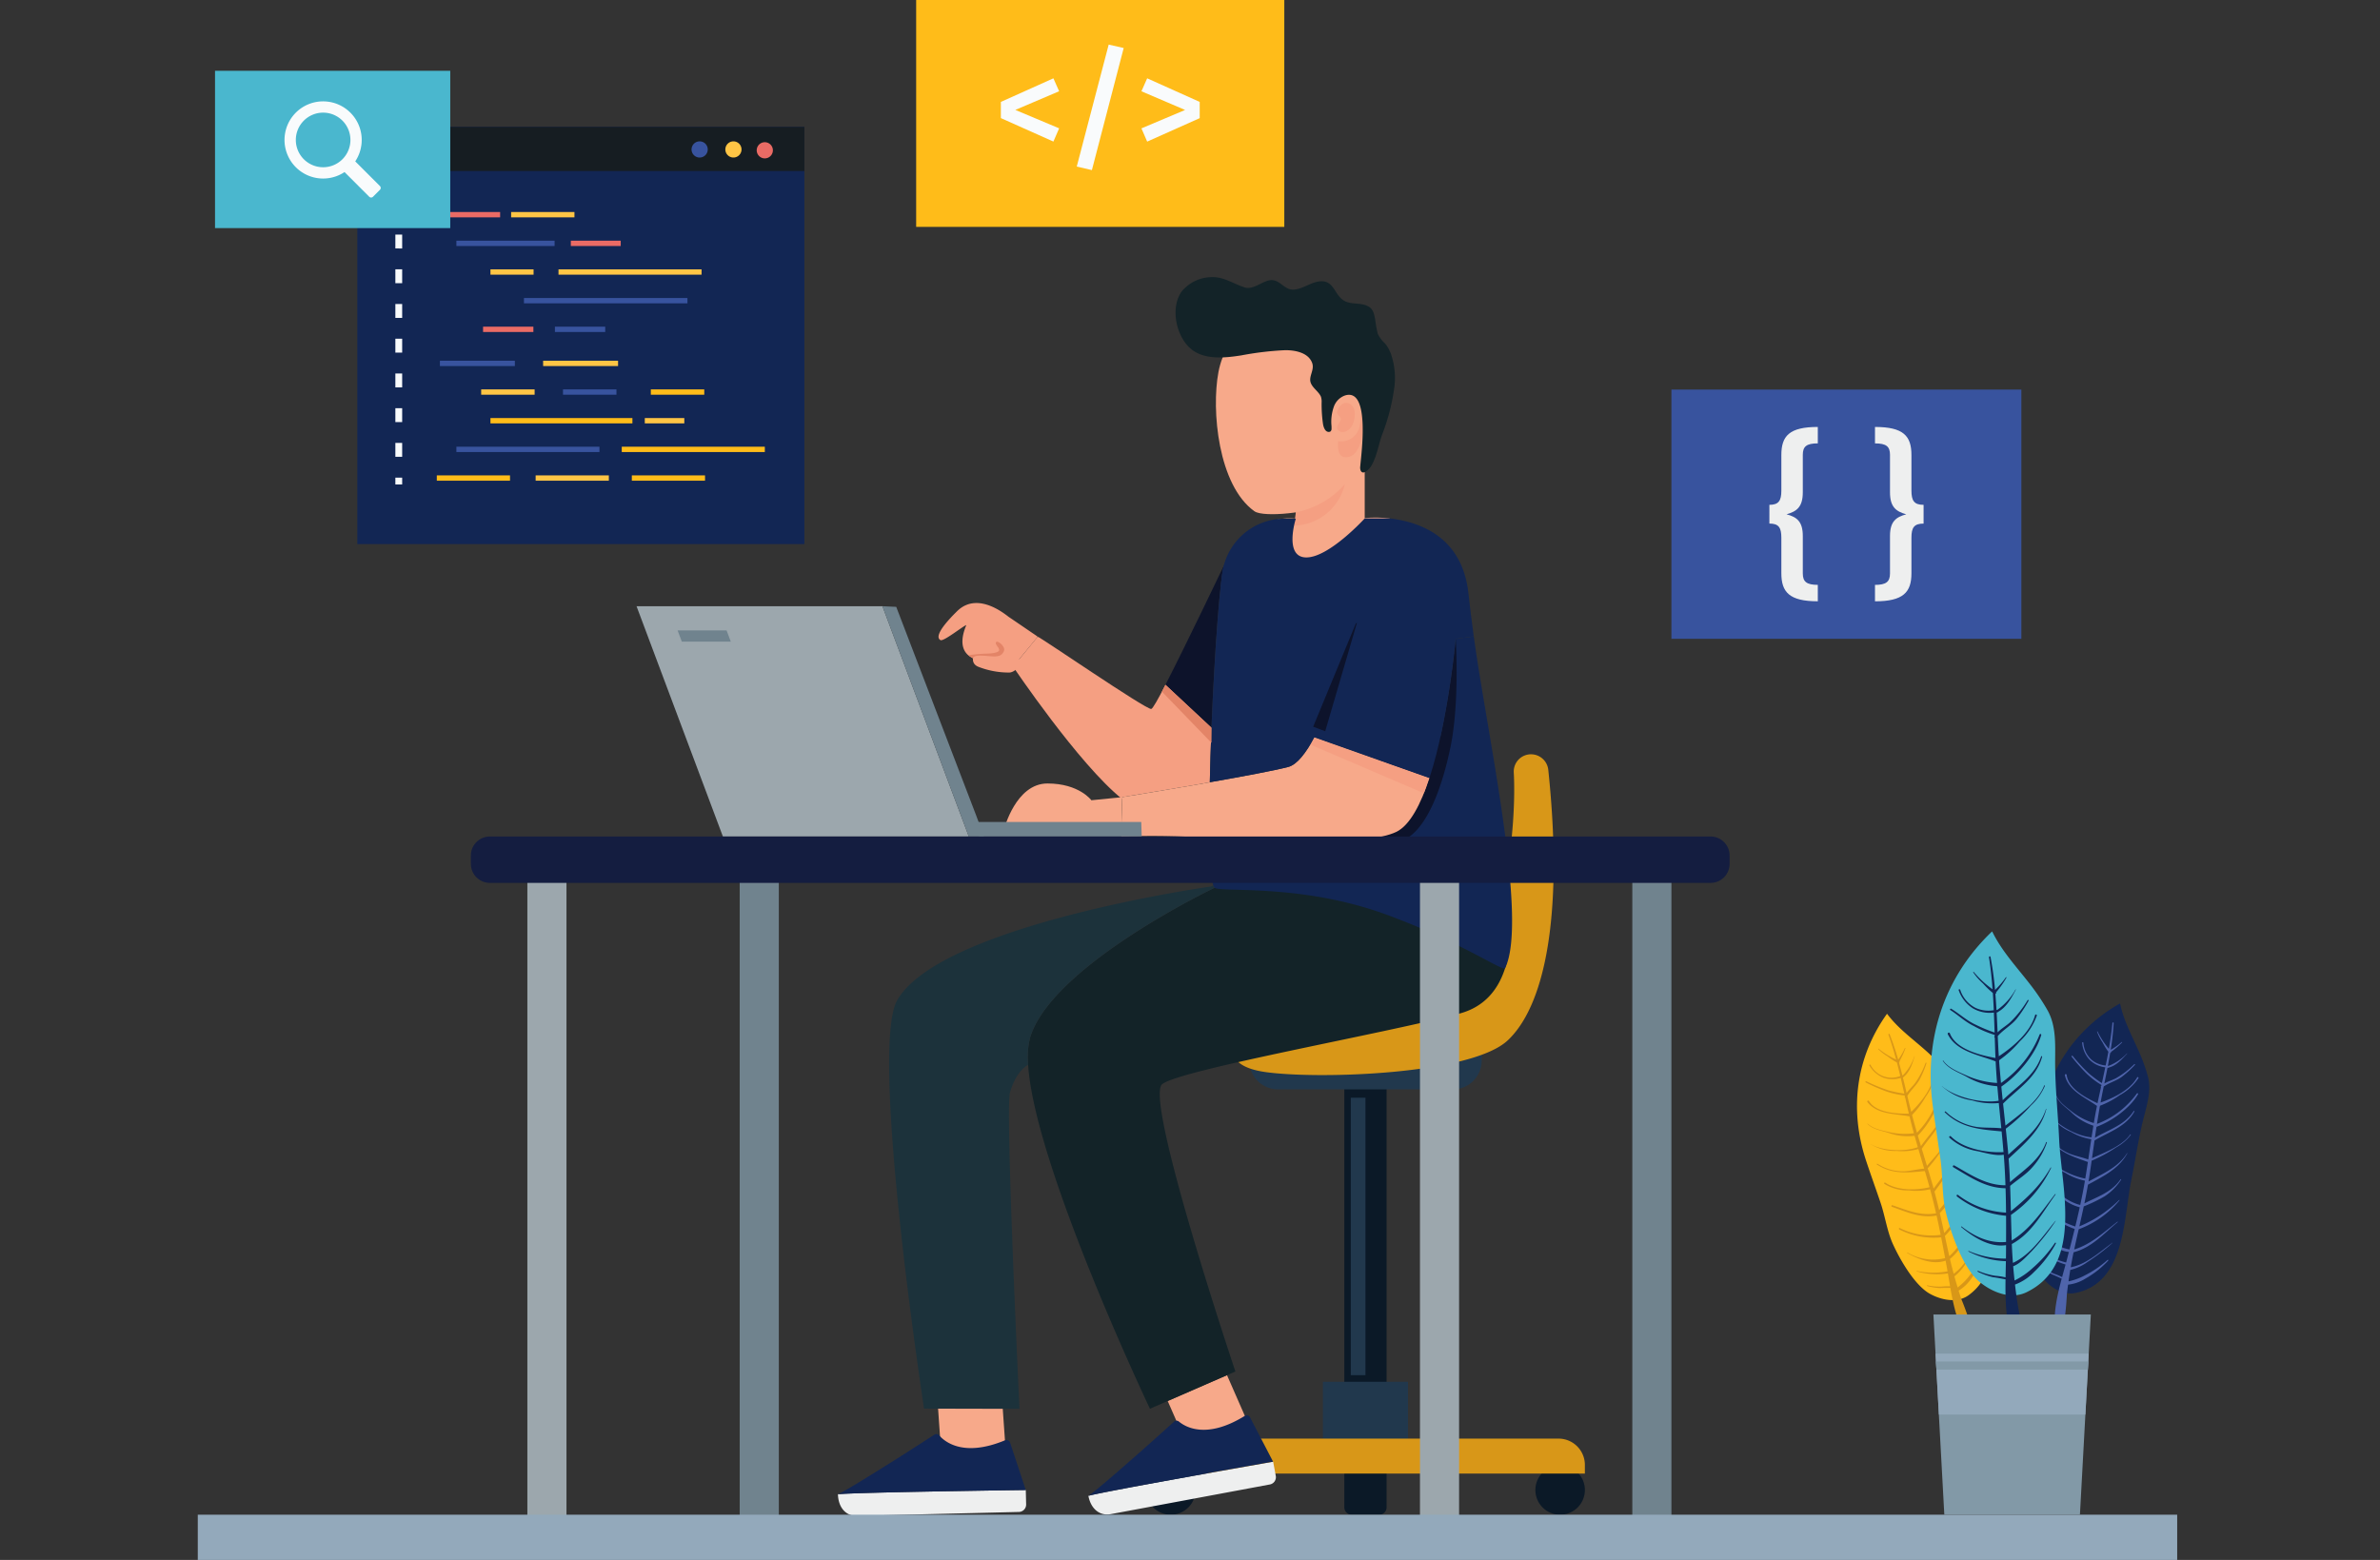 <svg xmlns="http://www.w3.org/2000/svg" xmlns:xlink="http://www.w3.org/1999/xlink" width="505" height="331.059" viewBox="0 0 505 331.059">
  <rect x="0" y="0" width="505" height="331.059" fill="#333333" stroke="none"/>
  <defs>
    <clipPath id="clip-path">
      <rect id="Rectángulo_294678" data-name="Rectángulo 294678" width="420" height="331.058" fill="none"/>
    </clipPath>
    <clipPath id="clip-path-3">
      <rect id="Rectángulo_294632" data-name="Rectángulo 294632" width="94.863" height="9.364" fill="none"/>
    </clipPath>
    <clipPath id="clip-path-4">
      <path id="Trazado_203222" data-name="Trazado 203222" d="M253.591,99.087l-14.107,7.893v5.827a12.392,12.392,0,0,0-3.9.186l.016.078s-2.082,12.3,10.346,12.3c11.84,0,13.346-11.512,13.455-12.615a25.639,25.639,0,0,0-5.3-.078v-13.6Z" transform="translate(-235.469 -99.087)" fill="none"/>
    </clipPath>
    <radialGradient id="radial-gradient" cx="0.538" cy="0.5" r="0.478" gradientTransform="matrix(1.016, 0, 0, -1, 0.137, 17.856)" gradientUnits="objectBoundingBox">
      <stop offset="0" stop-color="#f9b99f"/>
      <stop offset="1" stop-color="#f7a98a"/>
    </radialGradient>
    <clipPath id="clip-path-5">
      <path id="Trazado_203223" data-name="Trazado 203223" d="M222.7,80.8c-1.537,8.137-.059,24.054,7.625,29.549,1.993,1.425,12.441.187,14.139-1.3q3.756-3.289,7.522-6.563a9.947,9.947,0,0,0,1.546-1.562,9.088,9.088,0,0,0,1.243-2.808c1.733-5.76,3.01-12.083,1.653-18.059a16.126,16.126,0,0,0-4.24-7.863,17.151,17.151,0,0,0-12.331-5.118c-7.837,0-15.524,5.087-17.156,13.722" transform="translate(-222.152 -67.079)" fill="none"/>
    </clipPath>
    <radialGradient id="radial-gradient-2" cx="0.511" cy="0.486" r="0.385" gradientTransform="matrix(1.137, 0, 0, -1, 0.639, 10.474)" xlink:href="#radial-gradient"/>
    <clipPath id="clip-path-7">
      <path id="Trazado_203235" data-name="Trazado 203235" d="M211.639,305.613,215.755,315l12.569-5.515-4.1-9.354Z" transform="translate(-211.639 -300.128)" fill="none"/>
    </clipPath>
    <radialGradient id="radial-gradient-3" cx="0.5" r="0.531" gradientTransform="matrix(0.891, 0, 0, -1, -1.343, 5.274)" xlink:href="#radial-gradient"/>
    <clipPath id="clip-path-9">
      <path id="Trazado_203237" data-name="Trazado 203237" d="M162.177,316.653H175.9l-.982-14.052-13.719-.03Z" transform="translate(-161.195 -302.571)" fill="none"/>
    </clipPath>
    <radialGradient id="radial-gradient-4" cx="0.5" r="0.511" gradientTransform="matrix(0.958, 0, 0, -1, -0.449, 5.231)" xlink:href="#radial-gradient"/>
    <clipPath id="clip-path-11">
      <path id="Trazado_203243" data-name="Trazado 203243" d="M175.945,180.7H200.8l.2-6.8-6.54.652s-2.594-3.558-9.322-3.558-9.2,9.71-9.2,9.71" transform="translate(-175.945 -170.985)" fill="none"/>
    </clipPath>
    <radialGradient id="radial-gradient-5" cx="1.142" cy="1.383" r="1.533" gradientTransform="matrix(0, 1, 1.938, 0, -25.805, 19.626)" xlink:href="#radial-gradient"/>
    <clipPath id="clip-path-13">
      <path id="Trazado_203247" data-name="Trazado 203247" d="M236.932,167.211c-2.844.746-9.711,2.035-16.64,3.247-.916.171-1.834.327-2.75.5-8.25,1.43-15.832,2.658-15.832,2.658l-.016.4v.264l-.187,6.138v1.557a172.044,172.044,0,0,1,18.691.307c14.589,1.04,33.4,1.662,39.634-1.274,2.921-1.383,5.251-5.919,7.084-11.512l-.092.047-24.345-8.623c-1.772,3.31-3.667,5.8-5.547,6.292" transform="translate(-201.508 -160.919)" fill="none"/>
    </clipPath>
    <radialGradient id="radial-gradient-6" cx="0.454" cy="0.196" r="0.591" gradientTransform="matrix(0, 1, 2.061, 0, -12.364, 9.297)" xlink:href="#radial-gradient"/>
  </defs>
  <g id="Grupo_172716" data-name="Grupo 172716" transform="translate(-915 -5618)">
    <rect id="Rectángulo_296739" data-name="Rectángulo 296739" width="505" height="331" transform="translate(915 5618)" fill="none"/>
    <g id="Grupo_144209" data-name="Grupo 144209" transform="translate(956.967 5590.079)">
      <g id="Grupo_144208" data-name="Grupo 144208" transform="translate(0 27.921)" clip-path="url(#clip-path)">
        <rect id="Rectángulo_294630" data-name="Rectángulo 294630" width="94.863" height="88.542" transform="translate(33.849 26.928)" fill="#122654"/>
        <g id="Grupo_144185" data-name="Grupo 144185">
          <g id="Grupo_144184" data-name="Grupo 144184" clip-path="url(#clip-path)">
            <g id="Grupo_144183" data-name="Grupo 144183" transform="translate(33.848 26.928)" style="mix-blend-mode: screen;isolation: isolate">
              <g id="Grupo_144182" data-name="Grupo 144182">
                <g id="Grupo_144181" data-name="Grupo 144181" clip-path="url(#clip-path-3)">
                  <rect id="Rectángulo_294631" data-name="Rectángulo 294631" width="94.863" height="9.364" transform="translate(0)" fill="#161d22"/>
                </g>
              </g>
            </g>
            <path id="Trazado_203212" data-name="Trazado 203212" d="M111.178,32.567a1.717,1.717,0,1,1-1.716-1.716,1.716,1.716,0,0,1,1.716,1.716" transform="translate(-2.973 -0.851)" fill="#38539e"/>
            <path id="Trazado_203213" data-name="Trazado 203213" d="M118.549,32.567a1.716,1.716,0,1,1-1.716-1.716,1.716,1.716,0,0,1,1.716,1.716" transform="translate(-3.176 -0.851)" fill="#ffc545"/>
            <path id="Trazado_203214" data-name="Trazado 203214" d="M125.393,32.753a1.716,1.716,0,1,1-1.716-1.716,1.716,1.716,0,0,1,1.716,1.716" transform="translate(-3.365 -0.856)" fill="#ea6b65"/>
            <rect id="Rectángulo_294633" data-name="Rectángulo 294633" width="13.436" height="1.129" transform="translate(50.716 44.997)" fill="#ea6b65"/>
            <rect id="Rectángulo_294634" data-name="Rectángulo 294634" width="13.436" height="1.129" transform="translate(66.486 44.997)" fill="#ffc545"/>
            <rect id="Rectángulo_294635" data-name="Rectángulo 294635" width="20.835" height="1.129" transform="translate(54.872 51.081)" fill="#38539e"/>
            <rect id="Rectángulo_294636" data-name="Rectángulo 294636" width="10.591" height="1.129" transform="translate(79.151 51.081)" fill="#ea6b65"/>
            <rect id="Rectángulo_294637" data-name="Rectángulo 294637" width="9.15" height="1.129" transform="translate(62.099 57.163)" fill="#ffc545"/>
            <rect id="Rectángulo_294638" data-name="Rectángulo 294638" width="30.356" height="1.129" transform="translate(76.539 57.163)" fill="#ffc545"/>
            <rect id="Rectángulo_294639" data-name="Rectángulo 294639" width="34.693" height="1.129" transform="translate(69.207 63.247)" fill="#38539e"/>
            <rect id="Rectángulo_294640" data-name="Rectángulo 294640" width="10.677" height="1.129" transform="translate(60.533 69.33)" fill="#ea6b65"/>
            <rect id="Rectángulo_294641" data-name="Rectángulo 294641" width="10.677" height="1.129" transform="translate(75.778 69.33)" fill="#38539e"/>
            <rect id="Rectángulo_294642" data-name="Rectángulo 294642" width="15.532" height="1.129" transform="translate(50.716 100.89)" fill="#ffbc19"/>
            <rect id="Rectángulo_294643" data-name="Rectángulo 294643" width="15.533" height="1.129" transform="translate(71.688 100.89)" fill="#ffc545"/>
            <rect id="Rectángulo_294644" data-name="Rectángulo 294644" width="15.532" height="1.129" transform="translate(92.097 100.89)" fill="#ffbc19"/>
            <rect id="Rectángulo_294645" data-name="Rectángulo 294645" width="30.356" height="1.129" transform="translate(54.872 94.807)" fill="#38539e"/>
            <rect id="Rectángulo_294646" data-name="Rectángulo 294646" width="30.356" height="1.129" transform="translate(89.961 94.807)" fill="#ffbc19"/>
            <rect id="Rectángulo_294647" data-name="Rectángulo 294647" width="30.123" height="1.129" transform="translate(62.099 88.724)" fill="#ffbc19"/>
            <rect id="Rectángulo_294648" data-name="Rectángulo 294648" width="8.384" height="1.129" transform="translate(94.849 88.724)" fill="#ffc545"/>
            <rect id="Rectángulo_294649" data-name="Rectángulo 294649" width="11.34" height="1.129" transform="translate(60.131 82.64)" fill="#ffc545"/>
            <rect id="Rectángulo_294650" data-name="Rectángulo 294650" width="11.34" height="1.129" transform="translate(77.494 82.64)" fill="#38539e"/>
            <rect id="Rectángulo_294651" data-name="Rectángulo 294651" width="11.34" height="1.129" transform="translate(96.128 82.64)" fill="#ffbc19"/>
            <rect id="Rectángulo_294652" data-name="Rectángulo 294652" width="15.901" height="1.129" transform="translate(73.277 76.557)" fill="#ffc545"/>
            <rect id="Rectángulo_294653" data-name="Rectángulo 294653" width="15.901" height="1.129" transform="translate(51.377 76.557)" fill="#38539e"/>
            <rect id="Rectángulo_294654" data-name="Rectángulo 294654" width="1.445" height="1.446" transform="translate(41.923 43.912)" fill="#f9fbfc"/>
            <path id="Trazado_203215" data-name="Trazado 203215" d="M44.557,98.362H43.112V95.414h1.445Zm0-7.371H43.112V88.043h1.445Zm0-7.37H43.112V80.673h1.445Zm0-7.37H43.112V73.3h1.445Zm0-7.37H43.112V65.933h1.445Zm0-7.371H43.112V58.562h1.445Zm0-7.37H43.112V51.192h1.445Z" transform="translate(-1.189 -1.412)" fill="#f9fbfc"/>
            <rect id="Rectángulo_294655" data-name="Rectángulo 294655" width="1.445" height="1.446" transform="translate(41.923 101.371)" fill="#f9fbfc"/>
            <rect id="Rectángulo_294656" data-name="Rectángulo 294656" width="78.114" height="48.149" transform="translate(152.429)" fill="#ffbc19"/>
            <path id="Trazado_203216" data-name="Trazado 203216" d="M187.6,19.838,178.308,23.8l9.293,3.908-1.216,2.808-11.146-4.98V22.1l11.146-5.008Z" transform="translate(-4.835 -0.471)" fill="#f9fbfc"/>
            <path id="Trazado_203217" data-name="Trazado 203217" d="M201.754,10.458l-6.746,25.911-3.213-.753L198.57,9.734Z" transform="translate(-5.291 -0.269)" fill="#f9fbfc"/>
            <path id="Trazado_203218" data-name="Trazado 203218" d="M218.273,22.1v3.445l-11.147,4.98-1.216-2.808,9.264-3.908-9.264-3.966,1.216-2.75Z" transform="translate(-5.681 -0.471)" fill="#f9fbfc"/>
            <rect id="Rectángulo_294657" data-name="Rectángulo 294657" width="74.25" height="52.897" transform="translate(312.685 82.679)" fill="#38539e"/>
            <path id="Trazado_203219" data-name="Trazado 203219" d="M353.206,96.669c-2.388,0-3.185.645-3.185,2.426v7.961c0,3.109-1.288,4.057-3.45,4.664,2.162.569,3.45,1.516,3.45,4.587v7.961c0,1.782.834,2.426,3.185,2.426v3.488c-6.028,0-7.735-1.933-7.735-5.952v-7.544c0-2.161-.568-3-2.539-3V109.71c1.971,0,2.539-.871,2.539-3.033V99.133c0-4.057,1.707-5.952,7.735-5.952Z" transform="translate(-9.461 -2.571)" fill="#eeefef"/>
            <path id="Trazado_203220" data-name="Trazado 203220" d="M373.708,99.134v7.544c0,2.162.569,3.033,2.578,3.033v3.981c-2.009,0-2.578.834-2.578,3v7.544c0,4.019-1.706,5.952-7.734,5.952V126.7c2.35,0,3.185-.645,3.185-2.426v-7.961c0-3.071,1.288-4.018,3.45-4.587-2.162-.607-3.45-1.555-3.45-4.664V99.1c0-1.781-.8-2.426-3.185-2.426V93.182c6.028,0,7.734,1.9,7.734,5.952" transform="translate(-10.097 -2.571)" fill="#eeefef"/>
            <rect id="Rectángulo_294658" data-name="Rectángulo 294658" width="49.913" height="33.385" transform="translate(3.657 15.024)" fill="#4ab7ce"/>
            <path id="Trazado_203221" data-name="Trazado 203221" d="M20.7,25.217A8.192,8.192,0,0,0,31.66,37.126L36.9,42.365a.566.566,0,0,0,.8,0l1.471-1.471a.566.566,0,0,0,0-.8l-5.238-5.238A8.193,8.193,0,0,0,20.7,25.217m10.515,9.189a5.793,5.793,0,1,1,0-8.193,5.8,5.8,0,0,1,0,8.193" transform="translate(-0.522 -0.61)" fill="#f9fbfc"/>
          </g>
        </g>
        <g id="Grupo_144187" data-name="Grupo 144187" transform="translate(228.973 96.353)">
          <g id="Grupo_144186" data-name="Grupo 144186" clip-path="url(#clip-path-4)">
            <rect id="Rectángulo_294660" data-name="Rectángulo 294660" width="25.884" height="26.288" transform="translate(-1.951 0)" fill="url(#radial-gradient)"/>
          </g>
        </g>
        <g id="Grupo_144189" data-name="Grupo 144189" transform="translate(216.023 65.228)">
          <g id="Grupo_144188" data-name="Grupo 144188" clip-path="url(#clip-path-5)">
            <rect id="Rectángulo_294661" data-name="Rectángulo 294661" width="45.209" height="51.402" transform="matrix(0.978, -0.21, 0.21, 0.978, -10.191, 1.98)" fill="url(#radial-gradient-2)"/>
          </g>
        </g>
        <g id="Grupo_144191" data-name="Grupo 144191">
          <g id="Grupo_144190" data-name="Grupo 144190" clip-path="url(#clip-path)">
            <path id="Trazado_203224" data-name="Trazado 203224" d="M248.6,90.048c.1-1.3,1.438-2.722,2.779-1.879,1.389.872,1.062,3.18.486,4.45-.451,1-1.96,2.086-2.982,1.16-.857-.776.475-1.692.518-2.4.04-.637-1.236-1.094-.714-1.777" transform="translate(-6.857 -2.425)" fill="#f59f82"/>
            <path id="Trazado_203225" data-name="Trazado 203225" d="M248.848,96.095a3.967,3.967,0,0,0,4.373-2.6,14.941,14.941,0,0,0,.536-4.177,10,10,0,0,1,.343,4.606c-.363,2.841-1.358,5.548-3.588,5.583s-1.664-3.413-1.664-3.413" transform="translate(-6.864 -2.464)" fill="#f59f82"/>
            <path id="Trazado_203226" data-name="Trazado 203226" d="M246.153,93.276a.5.5,0,0,1-.157.047c-.867.122-1.214-.928-1.342-1.584a29.229,29.229,0,0,1-.307-4.636,3.509,3.509,0,0,0-.141-1.238c-.487-1.117-1.785-1.842-2.181-2.992-.461-1.341.84-2.678.324-4.144-.791-2.247-3.676-2.764-5.763-2.74a65.528,65.528,0,0,0-9.275,1.1c-3.262.507-7.432.987-10.308-1.077-3.465-2.485-4.912-8.966-2.326-12.515a8.4,8.4,0,0,1,6.424-3.018c2.483-.055,4.58,1.425,6.857,2.168,1.814.594,3.568-1.141,5.263-1.481,2.131-.424,3.036,1.9,4.92,1.966,1.832.061,3.628-1.37,5.409-1.694,3.55-.65,3.341,2.917,5.723,4.134,1.48.758,3.393.3,4.89,1.069,1.138.583,1.3,1.61,1.545,2.774a27.078,27.078,0,0,0,.557,3.122,7.067,7.067,0,0,0,1.583,2.075,7.59,7.59,0,0,1,1.319,2.511,15.648,15.648,0,0,1,.656,6.375,43.317,43.317,0,0,1-2.667,10.487c-.777,2.192-1.066,4.472-2.261,6.545-.321.557-1.746,2.185-2.276.972a1.777,1.777,0,0,1-.077-.838c.158-2.258,2.26-16.81-3.252-15.061a3.905,3.905,0,0,0-2.365,2.427,9.443,9.443,0,0,0-.486,4.026c.01.2.015.4.007.6a.681.681,0,0,1-.294.626" transform="translate(-5.886 -1.668)" fill="#132328"/>
            <path id="Trazado_203227" data-name="Trazado 203227" d="M239.587,111.655a18.98,18.98,0,0,0,10.4-5.959,11.423,11.423,0,0,1-10.78,8.786Z" transform="translate(-6.6 -2.916)" fill="#f59f82"/>
            <path id="Trazado_203228" data-name="Trazado 203228" d="M250.179,228.8h8.972v86.083a1.581,1.581,0,0,1-1.581,1.581h-5.81a1.581,1.581,0,0,1-1.581-1.581Z" transform="translate(-6.902 -6.312)" fill="#0b1927"/>
            <path id="Trazado_203229" data-name="Trazado 203229" d="M229.421,230.061h49.342v1.347a6.14,6.14,0,0,1-6.14,6.141H235.561a6.14,6.14,0,0,1-6.14-6.141Z" transform="translate(-6.329 -6.347)" fill="#21384d"/>
            <path id="Trazado_203230" data-name="Trazado 203230" d="M250.179,308.451h8.972V328.4a1.581,1.581,0,0,1-1.581,1.581h-5.81a1.581,1.581,0,0,1-1.581-1.581Z" transform="translate(-6.902 -8.51)" fill="#0b1927"/>
            <path id="Trazado_203231" data-name="Trazado 203231" d="M206.912,325.042a5.251,5.251,0,1,0,5.251-5.251,5.251,5.251,0,0,0-5.251,5.251" transform="translate(-5.708 -8.823)" fill="#0b1927"/>
            <path id="Trazado_203232" data-name="Trazado 203232" d="M291.872,325.042a5.251,5.251,0,1,0,5.251-5.251,5.251,5.251,0,0,0-5.251,5.251" transform="translate(-8.052 -8.823)" fill="#0b1927"/>
            <rect id="Rectángulo_294662" data-name="Rectángulo 294662" width="18.05" height="15.773" transform="translate(238.738 293.256)" fill="#21384d"/>
            <path id="Trazado_203233" data-name="Trazado 203233" d="M206.912,321.4H300.03v-1.83a5.593,5.593,0,0,0-5.593-5.592H212.5a5.593,5.593,0,0,0-5.592,5.592Z" transform="translate(-5.708 -8.662)" fill="#d89718"/>
            <rect id="Rectángulo_294663" data-name="Rectángulo 294663" width="3.113" height="58.878" transform="translate(244.65 232.971)" fill="#21384d"/>
            <path id="Trazado_203234" data-name="Trazado 203234" d="M289.241,164.628a3.659,3.659,0,0,0-3.779,3.864c.616,10.687-1.649,36.757-11.6,45.653-12.17,10.875-46.665,9.394-46.665,9.394s-5.7,6.991,5.7,8.545,43.5.518,51.27-6.732c7.52-7.019,11.983-25.406,8.619-57.41a3.684,3.684,0,0,0-3.539-3.314" transform="translate(-6.229 -4.542)" fill="#d89718"/>
          </g>
        </g>
        <g id="Grupo_144193" data-name="Grupo 144193" transform="translate(205.8 291.848)">
          <g id="Grupo_144192" data-name="Grupo 144192" clip-path="url(#clip-path-7)">
            <rect id="Rectángulo_294665" data-name="Rectángulo 294665" width="16.686" height="14.868" fill="url(#radial-gradient-3)"/>
          </g>
        </g>
        <g id="Grupo_144195" data-name="Grupo 144195">
          <g id="Grupo_144194" data-name="Grupo 144194" clip-path="url(#clip-path)">
            <path id="Trazado_203236" data-name="Trazado 203236" d="M282.652,193.225c-.777,1.554-56.623.031-61.9.512,0,0-34.18,16.313-39.09,31.586a16.688,16.688,0,0,0-.481,6c1.367,21.5,25.853,72.99,25.853,72.99l3.759-1.647,12.585-5.484,1.786-.776s-19.42-57.873-15.536-60.981,47.9-10.875,63.172-15.008c15.287-4.148,9.85-27.189,9.85-27.189" transform="translate(-4.997 -5.331)" fill="#132328"/>
          </g>
        </g>
        <g id="Grupo_144197" data-name="Grupo 144197" transform="translate(156.748 294.223)">
          <g id="Grupo_144196" data-name="Grupo 144196" clip-path="url(#clip-path-9)">
            <rect id="Rectángulo_294667" data-name="Rectángulo 294667" width="14.701" height="14.082" fill="url(#radial-gradient-4)"/>
          </g>
        </g>
        <g id="Grupo_144199" data-name="Grupo 144199">
          <g id="Grupo_144198" data-name="Grupo 144198" clip-path="url(#clip-path)">
            <path id="Trazado_203238" data-name="Trazado 203238" d="M219.641,193.257l-.5.218s-57.221,8.032-66.543,24.081c-6.059,10.441,5.669,86.728,5.669,86.728l20.244.047s-3.027-63.548-2.018-67.091c1.135-4.039,3.077-5.5,3.854-5.919a16.688,16.688,0,0,1,.481-6c4.91-15.273,39.09-31.586,39.09-31.586a.979.979,0,0,1-.28-.481" transform="translate(-4.162 -5.332)" fill="#1c323b"/>
            <path id="Trazado_203239" data-name="Trazado 203239" d="M276.836,138.887l-3.837.528a187.7,187.7,0,0,1-3.217,20.695l-47.8,18.146-.653,3.465-.59-.047c.016.715.016,1.414.047,2.066.109,3.993.373,6.867.793,8.017a.983.983,0,0,0,.28.482c1.3,1.059,18.206-.994,36.485,5.718,15.853,5.821,24.739,12.179,25.149,11.326,4.983-10.358-4.088-51.006-6.651-70.4" transform="translate(-6.09 -3.832)" fill="#122654"/>
            <path id="Trazado_203240" data-name="Trazado 203240" d="M271.849,162.61c-1.274,6.121-4.567,18.3-11.031,19.933-8.436,2.144-24.749,2.035-40.037,1.212-.031-.652-.031-1.352-.047-2.066l.59.047.652-3.465,47.806-18.146A187.551,187.551,0,0,0,273,139.43a1.344,1.344,0,0,0,.016.171c.093,1.6.746,13.967-1.165,23.009" transform="translate(-6.09 -3.847)" fill="#0d132b"/>
            <path id="Trazado_203241" data-name="Trazado 203241" d="M223.665,123.181c-.855,1.554-2.082,18.177-2.75,34.677l-9.773-9.119c4.148-8.033,12.523-25.558,12.523-25.558" transform="translate(-5.825 -3.398)" fill="#0d132b"/>
            <path id="Trazado_203242" data-name="Trazado 203242" d="M216.891,170.351c-8.25,1.429-15.832,2.657-15.832,2.657l-.016.4c-9.182-7.334-23.149-28.106-23.149-28.106s4.179-5.019,5.221-6.339c.155-.2,22.931,15.474,24.1,15.334.3-.03,1.461-2.081,3.014-5.127l9.772,9.12c-.155,3.93-.279,7.845-.357,11.559-.917.17-1.833.326-2.75.5" transform="translate(-4.908 -3.834)" fill="#f59f82"/>
          </g>
        </g>
        <g id="Grupo_144201" data-name="Grupo 144201" transform="translate(171.091 166.268)">
          <g id="Grupo_144200" data-name="Grupo 144200" clip-path="url(#clip-path-11)">
            <rect id="Rectángulo_294669" data-name="Rectángulo 294669" width="13.56" height="26.282" transform="translate(-1.52 9.466) rotate(-80.879)" fill="url(#radial-gradient-5)"/>
          </g>
        </g>
        <g id="Grupo_144203" data-name="Grupo 144203">
          <g id="Grupo_144202" data-name="Grupo 144202" clip-path="url(#clip-path)">
            <path id="Trazado_203244" data-name="Trazado 203244" d="M182.48,138.608l.187.156c-1.041,1.321-5.221,6.338-5.221,6.338l-2.594-1.833a6.45,6.45,0,0,1-6.184-.078c-3.465-1.88-1.321-6.368-1.143-6.9-.671.19-4.823,3.544-5.476,3.188s-1.134-1.538,3.511-6.121c4.63-4.584,10.938,1.3,11.123,1.3Z" transform="translate(-4.459 -3.631)" fill="#f59f82"/>
            <path id="Trazado_203245" data-name="Trazado 203245" d="M169.415,142.647s-1,1.876.779,2.692a17.74,17.74,0,0,0,6.733,1.259c1.488-.144,2.671-2.226,2.671-2.226l-4.507-4.229h-3.6Z" transform="translate(-4.666 -3.866)" fill="#f59f82"/>
            <path id="Trazado_203246" data-name="Trazado 203246" d="M169.121,143.565c.267-.921,2.826-.43,4.413-.392,1.168.027,1.808-.278,2.169-1.169s-1.335-2.309-1.669-1.864.612,1.072.64,1.663-1.67.786-2.978.786a31.86,31.86,0,0,0-3.564.34Z" transform="translate(-4.639 -3.864)" fill="#e38467"/>
          </g>
        </g>
        <g id="Grupo_144205" data-name="Grupo 144205" transform="translate(195.949 156.479)">
          <g id="Grupo_144204" data-name="Grupo 144204" clip-path="url(#clip-path-13)">
            <rect id="Rectángulo_294671" data-name="Rectángulo 294671" width="33.102" height="68.231" transform="matrix(0.159, -0.987, 0.987, 0.159, -3.604, 22.446)" fill="url(#radial-gradient-6)"/>
          </g>
        </g>
        <g id="Grupo_144207" data-name="Grupo 144207">
          <g id="Grupo_144206" data-name="Grupo 144206" clip-path="url(#clip-path)">
            <path id="Trazado_203248" data-name="Trazado 203248" d="M243.616,160.919l24.345,8.622-1.1,3.254-24.1-10.337Z" transform="translate(-6.698 -4.44)" fill="#f59f82"/>
            <path id="Trazado_203249" data-name="Trazado 203249" d="M243.012,159.6c-1.772,3.309-3.668,5.795-5.548,6.292-2.843.746-9.71,2.035-16.638,3.247.076-3.714.2-7.629.356-11.559.669-16.5,1.9-33.123,2.75-34.677,1.4-2.594,5.22-8.234,11.25-9.524l.015.078s-2.081,12.3,10.346,12.3c11.839,0,13.346-11.512,13.455-12.616,6.09.684,15.428,3.729,16.717,15.972.264,2.423.637,5.531,1.118,9.057L273,138.7s-1.555,17.245-5.548,29.472l-.093.047Z" transform="translate(-6.092 -3.122)" fill="#122654"/>
            <path id="Trazado_203250" data-name="Trazado 203250" d="M243.382,157.944l9.721-23.533-7.162,24.483Z" transform="translate(-6.715 -3.708)" fill="#0d132b"/>
            <path id="Trazado_203251" data-name="Trazado 203251" d="M259.065,113.147h-5.3s-7.539,8.278-12.387,8.278-2.234-8.231-2.234-8.231h-2.364a13.365,13.365,0,0,0-13.276,11.851c-.089.772-.169,1.505-.237,2.168-.519,5.009,19.768,8.653,19.768,8.653l10.446-.584,6.344-12.375,1.263-5.069Z" transform="translate(-6.159 -3.122)" fill="#122654"/>
            <path id="Trazado_203252" data-name="Trazado 203252" d="M194.337,326.283c.473,2.531,2.227,4.331,4.758,3.859l33.743-6.293a1.572,1.572,0,0,0,1.257-1.834l-.558-2.994s-35.488,6.211-39.217,7.244Z" transform="translate(-5.361 -8.801)" fill="#eeefef"/>
            <path id="Trazado_203253" data-name="Trazado 203253" d="M204.377,317.508c.352-.305.69-.609,1.042-.914.677-.606,1.343-1.2,1.984-1.766.338-.3.677-.606.991-.891.617-.552,1.2-1.07,1.717-1.533.374-.337.723-.656,1.038-.94l1.378-1.235a.764.764,0,0,1,1-.021c1.387,1.167,5.87,3.833,13.991-1.192a.779.779,0,0,1,1.1.288l4.911,9.438s-35.488,6.21-39.217,7.244c1.226-.765,5.757-4.685,10.057-8.477" transform="translate(-5.361 -8.522)" fill="#122654"/>
            <path id="Trazado_203254" data-name="Trazado 203254" d="M139.687,326.122c.063,2.574,1.508,4.63,4.082,4.567l34.315-.838a1.572,1.572,0,0,0,1.533-1.609l-.075-3.045s-36.025.476-39.87.9Z" transform="translate(-3.853 -8.972)" fill="#eeefef"/>
            <path id="Trazado_203255" data-name="Trazado 203255" d="M150.951,319c.4-.246.779-.491,1.175-.736.765-.49,1.516-.967,2.24-1.428.382-.245.764-.491,1.119-.722l1.94-1.24c.423-.274.819-.533,1.174-.764l1.558-1a.763.763,0,0,1,.995.139c1.183,1.372,5.185,4.719,14,1.052a.779.779,0,0,1,1.045.46l3.344,10.1s-36.024.477-39.87.9c1.331-.56,6.429-3.708,11.278-6.767" transform="translate(-3.853 -8.635)" fill="#122654"/>
            <path id="Trazado_203256" data-name="Trazado 203256" d="M114.064,181.185,95.738,132.308h52.174l18.326,48.877Z" transform="translate(-2.641 -3.65)" fill="#9ca7ad"/>
            <path id="Trazado_203257" data-name="Trazado 203257" d="M170.943,181.185h-3.225l-18.326-48.877,2.929.13,16.951,44.241Z" transform="translate(-4.122 -3.65)" fill="#70838e"/>
            <path id="Trazado_203258" data-name="Trazado 203258" d="M170.494,182.484h34.475l-.093-3.082H169.789" transform="translate(-4.684 -4.949)" fill="#70838e"/>
            <rect id="Rectángulo_294672" data-name="Rectángulo 294672" width="8.301" height="136.365" transform="translate(304.385 186.857)" fill="#70838e"/>
            <rect id="Rectángulo_294673" data-name="Rectángulo 294673" width="8.301" height="136.365" transform="translate(259.329 186.857)" fill="#9ca7ad"/>
            <rect id="Rectángulo_294674" data-name="Rectángulo 294674" width="8.301" height="136.365" transform="translate(114.986 186.857)" fill="#70838e"/>
            <rect id="Rectángulo_294675" data-name="Rectángulo 294675" width="8.301" height="136.365" transform="translate(69.931 186.857)" fill="#9ca7ad"/>
            <path id="Trazado_203259" data-name="Trazado 203259" d="M322.636,192.412H63.625a4.034,4.034,0,0,1-4.035-4.035v-1.771a4.034,4.034,0,0,1,4.035-4.035H322.636a4.035,4.035,0,0,1,4.035,4.035v1.771a4.035,4.035,0,0,1-4.035,4.035" transform="translate(-1.644 -5.037)" fill="#141d40"/>
            <path id="Trazado_203260" data-name="Trazado 203260" d="M104.7,137.592l.893,2.38h10.393l-.893-2.38Z" transform="translate(-2.888 -3.796)" fill="#70838e"/>
            <path id="Trazado_203261" data-name="Trazado 203261" d="M211.122,149.464l-.746,1.441,10.519,10.871v-3.191Z" transform="translate(-5.804 -4.124)" fill="#e38467"/>
            <rect id="Rectángulo_294676" data-name="Rectángulo 294676" width="420" height="9.59" transform="translate(0 321.468)" fill="#93a9bb"/>
            <path id="Trazado_203262" data-name="Trazado 203262" d="M421.3,256.379c-1.669,8.1-1.166,21.885-11.875,24.069-2.884.588-5.67-1.411-7.347-3.7-2.194-3-2.719-9.343-2.681-12.972.031-2.877,1.011-6.084,1.327-8.986.341-3.134.618-6.276.984-9.407,1.318-11.288,7.214-20.748,17.188-26.383.772,3.7,2.532,6.842,4.083,10.4a36.868,36.868,0,0,1,1.806,5.032c.816,3.011-.171,6.052-.9,8.935-1.083,4.263-1.695,8.705-2.584,13.016" transform="translate(-11.019 -6.042)" fill="#122654"/>
            <path id="Trazado_203263" data-name="Trazado 203263" d="M407.667,280.836q.114-1.018.249-2.037a8.713,8.713,0,0,0,3.686-1.286,19.606,19.606,0,0,0,4.838-3.831c.078-.079-.054-.206-.138-.136a21.761,21.761,0,0,1-4.709,3.224,13.318,13.318,0,0,1-3.578,1.332q.169-1.215.371-2.426a10.159,10.159,0,0,0,3.682-1.709,42.087,42.087,0,0,0,5.276-4.028.019.019,0,0,0-.023-.031c-2.616,1.9-5.529,4.6-8.837,5.195.175-1.011.361-2.02.573-3.022.012-.052.023-.1.034-.157,3.828-.969,6.419-3.971,9.35-6.4.048-.039,0-.121-.053-.082-2.887,2.242-5.6,4.8-9.168,5.889.309-1.433.631-2.863.955-4.29a20.426,20.426,0,0,0,8.652-6.135c.04-.047-.026-.114-.07-.068a26.383,26.383,0,0,1-8.443,5.59c.32-1.413.638-2.826.938-4.244a31.65,31.65,0,0,0,4.46-2.155,12.184,12.184,0,0,0,3.469-3.517.068.068,0,0,0-.115-.074c-1.938,2.786-4.86,3.653-7.684,5.119q.413-1.981.761-3.977c3.147-1.734,6.567-3.339,8.35-6.661.017-.032-.029-.064-.049-.032-1.889,3.051-5.192,4.365-8.19,6.026.039-.237.083-.474.12-.711.193-1.236.373-2.473.55-3.71a30.244,30.244,0,0,0,5.16-2.806,9.857,9.857,0,0,0,3.145-2.679.069.069,0,0,0-.113-.078c-1.688,2.417-5.384,3.816-8.115,5.025q.267-1.874.531-3.749c3.03-1.834,6.594-2.847,8.458-6.151a.088.088,0,0,0-.149-.092c-1.931,3.017-5.331,3.948-8.226,5.66q.166-1.161.341-2.322c3.271-1.2,7.075-3.941,8.8-6.9a.146.146,0,0,0-.246-.159,18.351,18.351,0,0,1-8.458,6.442c.194-1.252.395-2.5.618-3.754a.379.379,0,0,0,.049-.111,18.781,18.781,0,0,0,4.188-2.25,11.444,11.444,0,0,0,3.939-3.59c.105-.171-.173-.329-.272-.154-1.453,2.593-4.9,4.332-7.757,5.322.085-.455.166-.911.257-1.366q.2-1.02.412-2.039c1.169-.807,2.654-1.194,3.826-2.047a21.6,21.6,0,0,0,2.786-2.538c.087-.089-.042-.229-.134-.142a18.4,18.4,0,0,1-3.844,2.953c-.806.432-1.726.678-2.506,1.15.229-1.111.455-2.223.673-3.335l.042-.01.042.009a.205.205,0,0,0,.192-.059c1.59-.4,2.805-1.77,3.874-2.936a.029.029,0,0,0-.041-.042,10.611,10.611,0,0,1-3.9,2.628c-.006,0-.009,0-.016-.006l-.114-.018c.174-.905.339-1.813.49-2.722a.209.209,0,0,0,.189-.233,16.727,16.727,0,0,0,2.326-1.992.059.059,0,0,0-.079-.087,13.584,13.584,0,0,1-2.325,1.64,56.161,56.161,0,0,0,.632-5.675c.01-.177-.257-.178-.273,0-.166,1.837-.433,3.655-.749,5.465a16.9,16.9,0,0,1-2.388-3.652c-.028-.068-.136-.04-.113.033a10.513,10.513,0,0,0,1.162,2.261,13.958,13.958,0,0,0,1.231,1.985q-.264,1.459-.567,2.908a5.366,5.366,0,0,1-2.924-1.145,5.309,5.309,0,0,1-1.8-3.654c-.014-.175-.29-.174-.273,0a6.047,6.047,0,0,0,1.555,3.559,5.686,5.686,0,0,0,3.356,1.636q-.351,1.677-.721,3.35a26.139,26.139,0,0,1-2.74-2.035,37.311,37.311,0,0,1-3.462-3.737c-.123-.126-.323.056-.2.185a39.241,39.241,0,0,0,3.224,3.631,18.559,18.559,0,0,0,3.092,2.357c-.013.059-.025.118-.039.177-.012.012-.025.02-.037.031a.18.18,0,0,0-.024.25c-.235,1.069-.471,2.137-.7,3.208-.015.067-.026.134-.041.2-2.49-1.141-6.214-3.121-6.543-6.011a.194.194,0,1,0-.378.083c.737,3.27,4.331,4.72,6.808,6.5q-.366,1.816-.674,3.642a14.743,14.743,0,0,1-4.49-2.312c-1.228-.977-2.966-2.156-3.519-3.669-.017-.048-.088-.017-.072.03.512,1.505,2.071,2.539,3.206,3.566a12.01,12.01,0,0,0,4.764,2.93.34.34,0,0,0,0,.162q-.19,1.157-.368,2.317c-3.025-.232-7.258-2.529-8.8-4.818-.007-.011-.021,0-.016.012a9.916,9.916,0,0,0,4.446,3.652,12.284,12.284,0,0,0,4.312,1.557c-.217,1.431-.427,2.865-.641,4.3-1.312-.489-2.7-.723-4-1.244a9.909,9.909,0,0,1-4.542-3.868c-.069-.1-.24-.016-.173.091,2.095,3.33,5.108,4.307,8.637,5.553q-.264,1.762-.553,3.521c-2.889-.553-6.625-2.316-8.087-4.825-.107-.185-.4-.031-.294.155a9.367,9.367,0,0,0,4.138,3.443,12.689,12.689,0,0,0,4.17,1.674c-.007.039-.012.077-.018.116-.286,1.687-.62,3.366-.979,5.038-3.227-.81-5.313-3.2-7.659-5.439-.162-.156-.417.082-.256.241,2.39,2.351,4.489,4.819,7.808,5.689q-.448,2.042-.943,4.073a14.915,14.915,0,0,1-7.246-4.959c-.126-.159-.348.056-.229.214a16.046,16.046,0,0,0,7.348,5.27q-.535,2.181-1.1,4.353a10.7,10.7,0,0,1-6.737-4.431c-.041-.053-.132.017-.093.07,1.545,2.15,3.882,4.632,6.694,4.892l-.359,1.387q-.108.419-.224.848a16.053,16.053,0,0,1-5.863-2.826c-.049-.041-.105.036-.059.078a15.322,15.322,0,0,0,5.806,3.174c-.237.87-.488,1.765-.735,2.676a11.953,11.953,0,0,0-1.616-.688,11.578,11.578,0,0,1-2.667-1.542c-.085-.051-.18.069-.094.124a12.1,12.1,0,0,0,2.3,1.555c.684.258,1.327.586,1.989.879-.97,3.617-1.829,7.462-1.363,10.934.1.77,1.4.974,1.595.156a61.957,61.957,0,0,0,.868-7.778" transform="translate(-11.074 -6.156)" fill="#4f64ab"/>
            <path id="Trazado_203264" data-name="Trazado 203264" d="M386.377,254.124c1.9,8.044,8.18,20.332-.608,26.833-2.366,1.75-5.735,1.114-8.222-.256-3.255-1.791-6.409-7.322-7.906-10.629-1.186-2.621-1.651-5.942-2.59-8.706-1.013-2.985-2.088-5.95-3.078-8.944-3.57-10.789-2.217-21.854,4.447-31.172,2.264,3.033,5.183,5.133,8.091,7.7a37,37,0,0,1,3.761,3.8c2.01,2.384,2.4,5.559,2.951,8.481.818,4.32,2.137,8.607,3.152,12.889" transform="translate(-9.989 -6.104)" fill="#ffbc19"/>
            <path id="Trazado_203265" data-name="Trazado 203265" d="M384.292,282.09q-.328-.971-.634-1.952a8.723,8.723,0,0,0,2.8-2.723,19.62,19.62,0,0,0,2.769-5.515c.038-.1-.135-.164-.182-.065a21.793,21.793,0,0,1-2.91,4.91,13.318,13.318,0,0,1-2.681,2.718c-.241-.782-.469-1.568-.688-2.356a10.2,10.2,0,0,0,2.618-3.1,42.047,42.047,0,0,0,3.082-5.878.019.019,0,1,0-.034-.018c-1.569,2.826-3.069,6.506-5.818,8.439-.268-.99-.525-1.984-.758-2.981l-.035-.156c3.063-2.494,4.142-6.31,5.776-9.747.026-.055-.054-.108-.084-.052-1.67,3.251-3.049,6.715-5.826,9.208q-.486-2.144-.944-4.292a20.45,20.45,0,0,0,5.254-9.213c.017-.06-.072-.092-.092-.033a26.356,26.356,0,0,1-5.295,8.632c-.306-1.417-.614-2.832-.939-4.244a31.722,31.722,0,0,0,3.132-3.835,12.2,12.2,0,0,0,1.662-4.653.069.069,0,0,0-.137-.018c-.58,3.344-2.863,5.364-4.8,7.884-.309-1.314-.636-2.624-.989-3.928,2.122-2.9,4.544-5.8,4.758-9.563,0-.037-.052-.047-.057-.009-.424,3.564-2.864,6.149-4.88,8.92-.066-.232-.126-.465-.194-.7q-.519-1.8-1.067-3.595a30.11,30.11,0,0,0,3.494-4.722,9.829,9.829,0,0,0,1.72-3.755.069.069,0,0,0-.135-.023c-.509,2.9-3.27,5.732-5.235,7.982q-.548-1.812-1.1-3.623c1.973-2.941,4.776-5.364,5.073-9.147a.088.088,0,0,0-.175-.02c-.477,3.55-3.167,5.829-5.068,8.6-.226-.749-.451-1.5-.67-2.248,2.456-2.472,4.749-6.56,5.066-9.969a.147.147,0,0,0-.291-.039,18.36,18.36,0,0,1-4.948,9.41q-.532-1.828-1.025-3.664a.342.342,0,0,0,0-.122,18.744,18.744,0,0,0,2.847-3.808,11.471,11.471,0,0,0,2.057-4.917.157.157,0,0,0-.312-.024c-.223,2.964-2.616,6-4.785,8.1-.117-.449-.234-.9-.345-1.348-.165-.673-.325-1.348-.487-2.023.721-1.225,1.9-2.2,2.606-3.471a21.644,21.644,0,0,0,1.455-3.476.1.1,0,0,0-.183-.072,18.394,18.394,0,0,1-2.238,4.3c-.547.731-1.277,1.343-1.786,2.1q-.391-1.656-.8-3.308c.012-.008.021-.018.033-.025l.042-.011a.21.21,0,0,0,.15-.134c1.271-1.035,1.8-2.789,2.273-4.3.01-.036-.042-.056-.054-.02a10.633,10.633,0,0,1-2.422,4.027c-.008,0-.013,0-.018,0l-.112.032q-.335-1.343-.7-2.676a.207.207,0,0,0,.072-.291,16.626,16.626,0,0,0,1.269-2.788.059.059,0,0,0-.109-.045,13.668,13.668,0,0,1-1.414,2.469,56.6,56.6,0,0,0-1.822-5.412c-.067-.164-.31-.053-.251.112.624,1.735,1.149,3.5,1.629,5.27a16.9,16.9,0,0,1-3.708-2.3c-.054-.05-.14.02-.089.077a10.424,10.424,0,0,0,2.008,1.559,13.834,13.834,0,0,0,1.954,1.281c.251.956.486,1.915.713,2.876a4.99,4.99,0,0,1-6.3-2.358c-.085-.154-.335-.036-.248.116a6.054,6.054,0,0,0,2.912,2.57,5.689,5.689,0,0,0,3.732.067q.389,1.667.761,3.34a26.018,26.018,0,0,1-3.344-.689,37.342,37.342,0,0,1-4.715-1.926.137.137,0,0,0-.105.253,39.564,39.564,0,0,0,4.456,1.931,18.494,18.494,0,0,0,3.8.831c.014.059.026.118.041.177a.468.468,0,0,0-.02.045.179.179,0,0,0,.082.236c.238,1.068.476,2.135.723,3.2l.05.2c-2.74.019-6.952-.207-8.47-2.688-.144-.236-.483.007-.307.234,2.047,2.655,5.918,2.451,8.916,3.023q.433,1.8.927,3.586a14.753,14.753,0,0,1-5.047-.2c-1.526-.368-3.6-.7-4.74-1.841-.035-.036-.086.022-.052.058,1.1,1.147,2.948,1.427,4.41,1.879a12.006,12.006,0,0,0,5.556.646.335.335,0,0,0,.064.149q.317,1.13.646,2.257c-2.842,1.066-7.649.77-10.015-.652-.012-.007-.019.01-.011.017a9.939,9.939,0,0,0,5.573,1.434,12.268,12.268,0,0,0,4.565-.408c.407,1.39.822,2.777,1.232,4.166-1.4.11-2.755.484-4.152.561a9.914,9.914,0,0,1-5.751-1.589c-.106-.064-.224.087-.119.156,3.306,2.134,6.448,1.748,10.174,1.389q.506,1.711.984,3.427c-2.851.717-6.984.7-9.367-.963-.174-.121-.375.141-.2.265a9.368,9.368,0,0,0,5.2,1.376,12.7,12.7,0,0,0,4.487-.243c.011.038.022.076.032.113.453,1.65.859,3.313,1.24,4.982-3.268.626-6.169-.66-9.24-1.7-.212-.073-.344.25-.13.326,3.159,1.124,6.1,2.475,9.48,1.862.305,1.359.59,2.724.863,4.091a14.905,14.905,0,0,1-8.661-1.438c-.183-.09-.292.2-.116.291a16.044,16.044,0,0,0,8.885,1.677c.29,1.468.567,2.939.84,4.41a10.7,10.7,0,0,1-7.978-1.175c-.058-.03-.113.07-.054.1,2.307,1.3,5.474,2.56,8.132,1.61q.131.7.261,1.408c.052.284.1.572.154.863a16.026,16.026,0,0,1-6.505-.089c-.062-.016-.081.078-.021.1a15.288,15.288,0,0,0,6.6.428c.152.889.3,1.806.464,2.736a11.976,11.976,0,0,0-1.756.058,11.575,11.575,0,0,1-3.068-.273c-.1-.01-.134.138-.034.153a12.122,12.122,0,0,0,2.742.44c.729-.055,1.451-.03,2.174-.043.647,3.688,1.491,7.536,3.379,10.487.419.654,1.676.295,1.51-.533a61.941,61.941,0,0,0-2.494-7.418" transform="translate(-10.039 -6.225)" fill="#d89718"/>
            <path id="Trazado_203266" data-name="Trazado 203266" d="M405.382,247.393c.452,10.22,5.236,26.612-6.951,32.48-3.283,1.579-7.231.026-9.937-2.215-3.541-2.931-6.1-10.386-7.149-14.752-.836-3.46-.631-7.606-1.133-11.184-.541-3.863-1.16-7.717-1.671-11.585-1.842-13.942,2.365-27.082,12.624-36.866,2.05,4.211,5.112,7.44,8.053,11.239A45.614,45.614,0,0,1,402.91,220c1.891,3.365,1.63,7.313,1.625,10.993-.006,5.443.606,10.958.847,16.4" transform="translate(-10.432 -5.608)" fill="#4ab7ce"/>
            <path id="Trazado_203267" data-name="Trazado 203267" d="M396.405,280.9q-.172-1.257-.318-2.52a10.8,10.8,0,0,0,4.033-2.661,24.3,24.3,0,0,0,4.642-6.063c.07-.119-.127-.232-.206-.122a26.959,26.959,0,0,1-4.674,5.3,16.429,16.429,0,0,1-3.89,2.683q-.166-1.51-.29-3.023c1.549-.6,2.748-2.02,3.9-3.165a52.177,52.177,0,0,0,5.11-6.434.024.024,0,0,0-.038-.029c-2.562,3.072-5.238,7.2-9.028,8.912-.1-1.267-.18-2.533-.23-3.8,0-.066,0-.132-.007-.2,4.3-2.323,6.5-6.711,9.279-10.512.045-.061-.041-.144-.089-.082-2.785,3.565-5.264,7.458-9.216,9.845-.063-1.814-.11-3.626-.155-5.438a25.271,25.271,0,0,0,8.52-9.983.06.06,0,0,0-.1-.06c-2.216,3.889-5.073,6.523-8.436,9.267-.044-1.793-.091-3.584-.16-5.376,1.575-1.339,3.331-2.354,4.7-3.936a15.1,15.1,0,0,0,3.1-5.273.085.085,0,0,0-.16-.053c-1.48,3.931-4.724,5.858-7.667,8.472-.071-1.668-.164-3.335-.293-5,3.251-3.034,6.867-6,8-10.522.011-.045-.054-.07-.069-.024-1.342,4.233-4.906,6.811-8,9.713-.024-.3-.044-.593-.072-.891-.143-1.54-.3-3.08-.465-4.618a37.34,37.34,0,0,0,5.34-4.931,12.177,12.177,0,0,0,2.961-4.168.085.085,0,0,0-.158-.059c-1.292,3.413-5.3,6.211-8.212,8.491q-.249-2.331-.5-4.66c3.079-3.119,7.048-5.415,8.283-9.945a.109.109,0,0,0-.207-.066c-1.4,4.206-5.2,6.354-8.154,9.286q-.152-1.444-.294-2.889c3.56-2.435,7.294-6.874,8.468-10.945a.182.182,0,0,0-.344-.115,22.721,22.721,0,0,1-8.195,10.294c-.148-1.563-.285-3.125-.4-4.692a.422.422,0,0,0,.025-.148,23.219,23.219,0,0,0,4.344-3.969,14.177,14.177,0,0,0,3.638-5.5.194.194,0,0,0-.373-.1c-.957,3.552-4.568,6.683-7.694,8.737-.037-.572-.077-1.144-.106-1.716q-.067-1.286-.123-2.573c1.158-1.322,2.821-2.237,3.97-3.615a26.856,26.856,0,0,0,2.573-3.89.121.121,0,0,0-.2-.13,22.718,22.718,0,0,1-3.717,4.708c-.836.762-1.865,1.337-2.659,2.141-.062-1.4-.126-2.805-.2-4.207l.047-.023.053,0a.254.254,0,0,0,.212-.129c1.785-.963,2.83-2.975,3.757-4.7a.036.036,0,0,0-.061-.038,13.142,13.142,0,0,1-3.877,4.335c-.008,0-.014,0-.021,0l-.143.013q-.1-1.71-.236-3.415a.257.257,0,0,0,.156-.336,20.714,20.714,0,0,0,2.187-3.1.073.073,0,0,0-.122-.08,16.81,16.81,0,0,1-2.291,2.673,69.664,69.664,0,0,0-.963-7c-.042-.215-.363-.136-.329.078.357,2.253.588,4.516.758,6.783a20.9,20.9,0,0,1-3.972-3.657c-.054-.073-.176-.008-.125.074a12.924,12.924,0,0,0,2.079,2.359,17.12,17.12,0,0,0,2.079,2.009c.084,1.219.148,2.44.2,3.662a6.638,6.638,0,0,1-3.855-.488,6.563,6.563,0,0,1-3.263-3.839c-.069-.205-.4-.121-.328.085a7.486,7.486,0,0,0,2.945,3.8,7.042,7.042,0,0,0,4.523.946q.087,2.116.151,4.236a32.173,32.173,0,0,1-3.9-1.61c-2.03-.92-3.437-2.288-5.287-3.434a.169.169,0,0,0-.186.283c1.744,1.113,3.072,2.461,4.968,3.378a22.879,22.879,0,0,0,4.425,1.891c0,.075,0,.15.007.224-.011.018-.024.032-.035.05a.221.221,0,0,0,.046.306c.042,1.354.084,2.707.138,4.06,0,.085.01.169.014.254-3.334-.613-8.4-1.861-9.674-5.229a.241.241,0,1,0-.429.214c1.876,3.7,6.628,4.35,10.14,5.739q.111,2.29.3,4.574a18.261,18.261,0,0,1-6.087-1.414c-1.771-.8-4.213-1.687-5.336-3.335-.036-.052-.111.007-.077.058,1.071,1.65,3.255,2.418,4.927,3.305a14.847,14.847,0,0,0,6.6,2.071.4.4,0,0,0,.044.2q.122,1.447.262,2.893c-3.7.638-9.476-.835-12.025-3.112-.012-.011-.026.008-.015.018A12.282,12.282,0,0,0,387,239.3a15.188,15.188,0,0,0,5.646.561c.173,1.783.356,3.566.534,5.349-1.723-.189-3.463-.049-5.179-.279a12.261,12.261,0,0,1-6.622-3.263c-.114-.1-.294.053-.18.162,3.523,3.36,7.434,3.618,12.047,4.044q.216,2.2.4,4.392c-3.634.212-8.652-.77-11.165-3.338-.185-.189-.49.085-.305.275a11.592,11.592,0,0,0,6.008,2.877c1.581.354,3.809,1.04,5.512.744l.012.144c.169,2.111.278,4.226.353,6.342-4.117.006-7.346-2.231-10.838-4.2-.243-.137-.476.225-.234.367,3.58,2.1,6.847,4.422,11.093,4.458q.083,2.586.1,5.174a18.458,18.458,0,0,1-10.2-3.754c-.2-.153-.4.173-.208.326a19.851,19.851,0,0,0,10.414,4.1c.013,1.851.01,3.7,0,5.555-3.518.34-6.664-1.121-9.428-3.274-.064-.051-.154.058-.09.112,2.5,2.111,6.062,4.381,9.515,3.84q0,.887-.01,1.773c0,.357-.006.72-.012,1.085a19.87,19.87,0,0,1-7.891-1.613c-.071-.034-.115.075-.047.111a18.922,18.922,0,0,0,7.928,2.048c-.021,1.116-.051,2.266-.07,3.435a14.677,14.677,0,0,0-2.149-.335,14.412,14.412,0,0,1-3.667-1.042c-.117-.036-.2.137-.076.178a15.015,15.015,0,0,0,3.232,1.168c.9.1,1.772.3,2.653.451-.068,4.635.068,9.508,1.68,13.533.357.893,1.969.746,1.96-.3-.028-3.205-.881-6.423-1.317-9.6" transform="translate(-10.499 -5.758)" fill="#122654"/>
            <path id="Trazado_203268" data-name="Trazado 203268" d="M412.125,286.886l-.451,8.307-.706,12.936-1.157,21.254H381.036l-1.157-21.254-.706-12.936-.451-8.307Z" transform="translate(-10.448 -7.915)" fill="#8299a7"/>
            <path id="Trazado_203269" data-name="Trazado 203269" d="M411.687,295.429l-.092,1.666-.092,1.724-.521,9.546H379.892l-.521-9.546-.092-1.724-.092-1.666Z" transform="translate(-10.461 -8.151)" fill="#93a9bb"/>
            <path id="Trazado_203270" data-name="Trazado 203270" d="M411.6,297.142l-.092,1.724H379.373l-.092-1.724Z" transform="translate(-10.464 -8.198)" fill="#8299a7"/>
          </g>
        </g>
      </g>
    </g>
  </g>
</svg>
